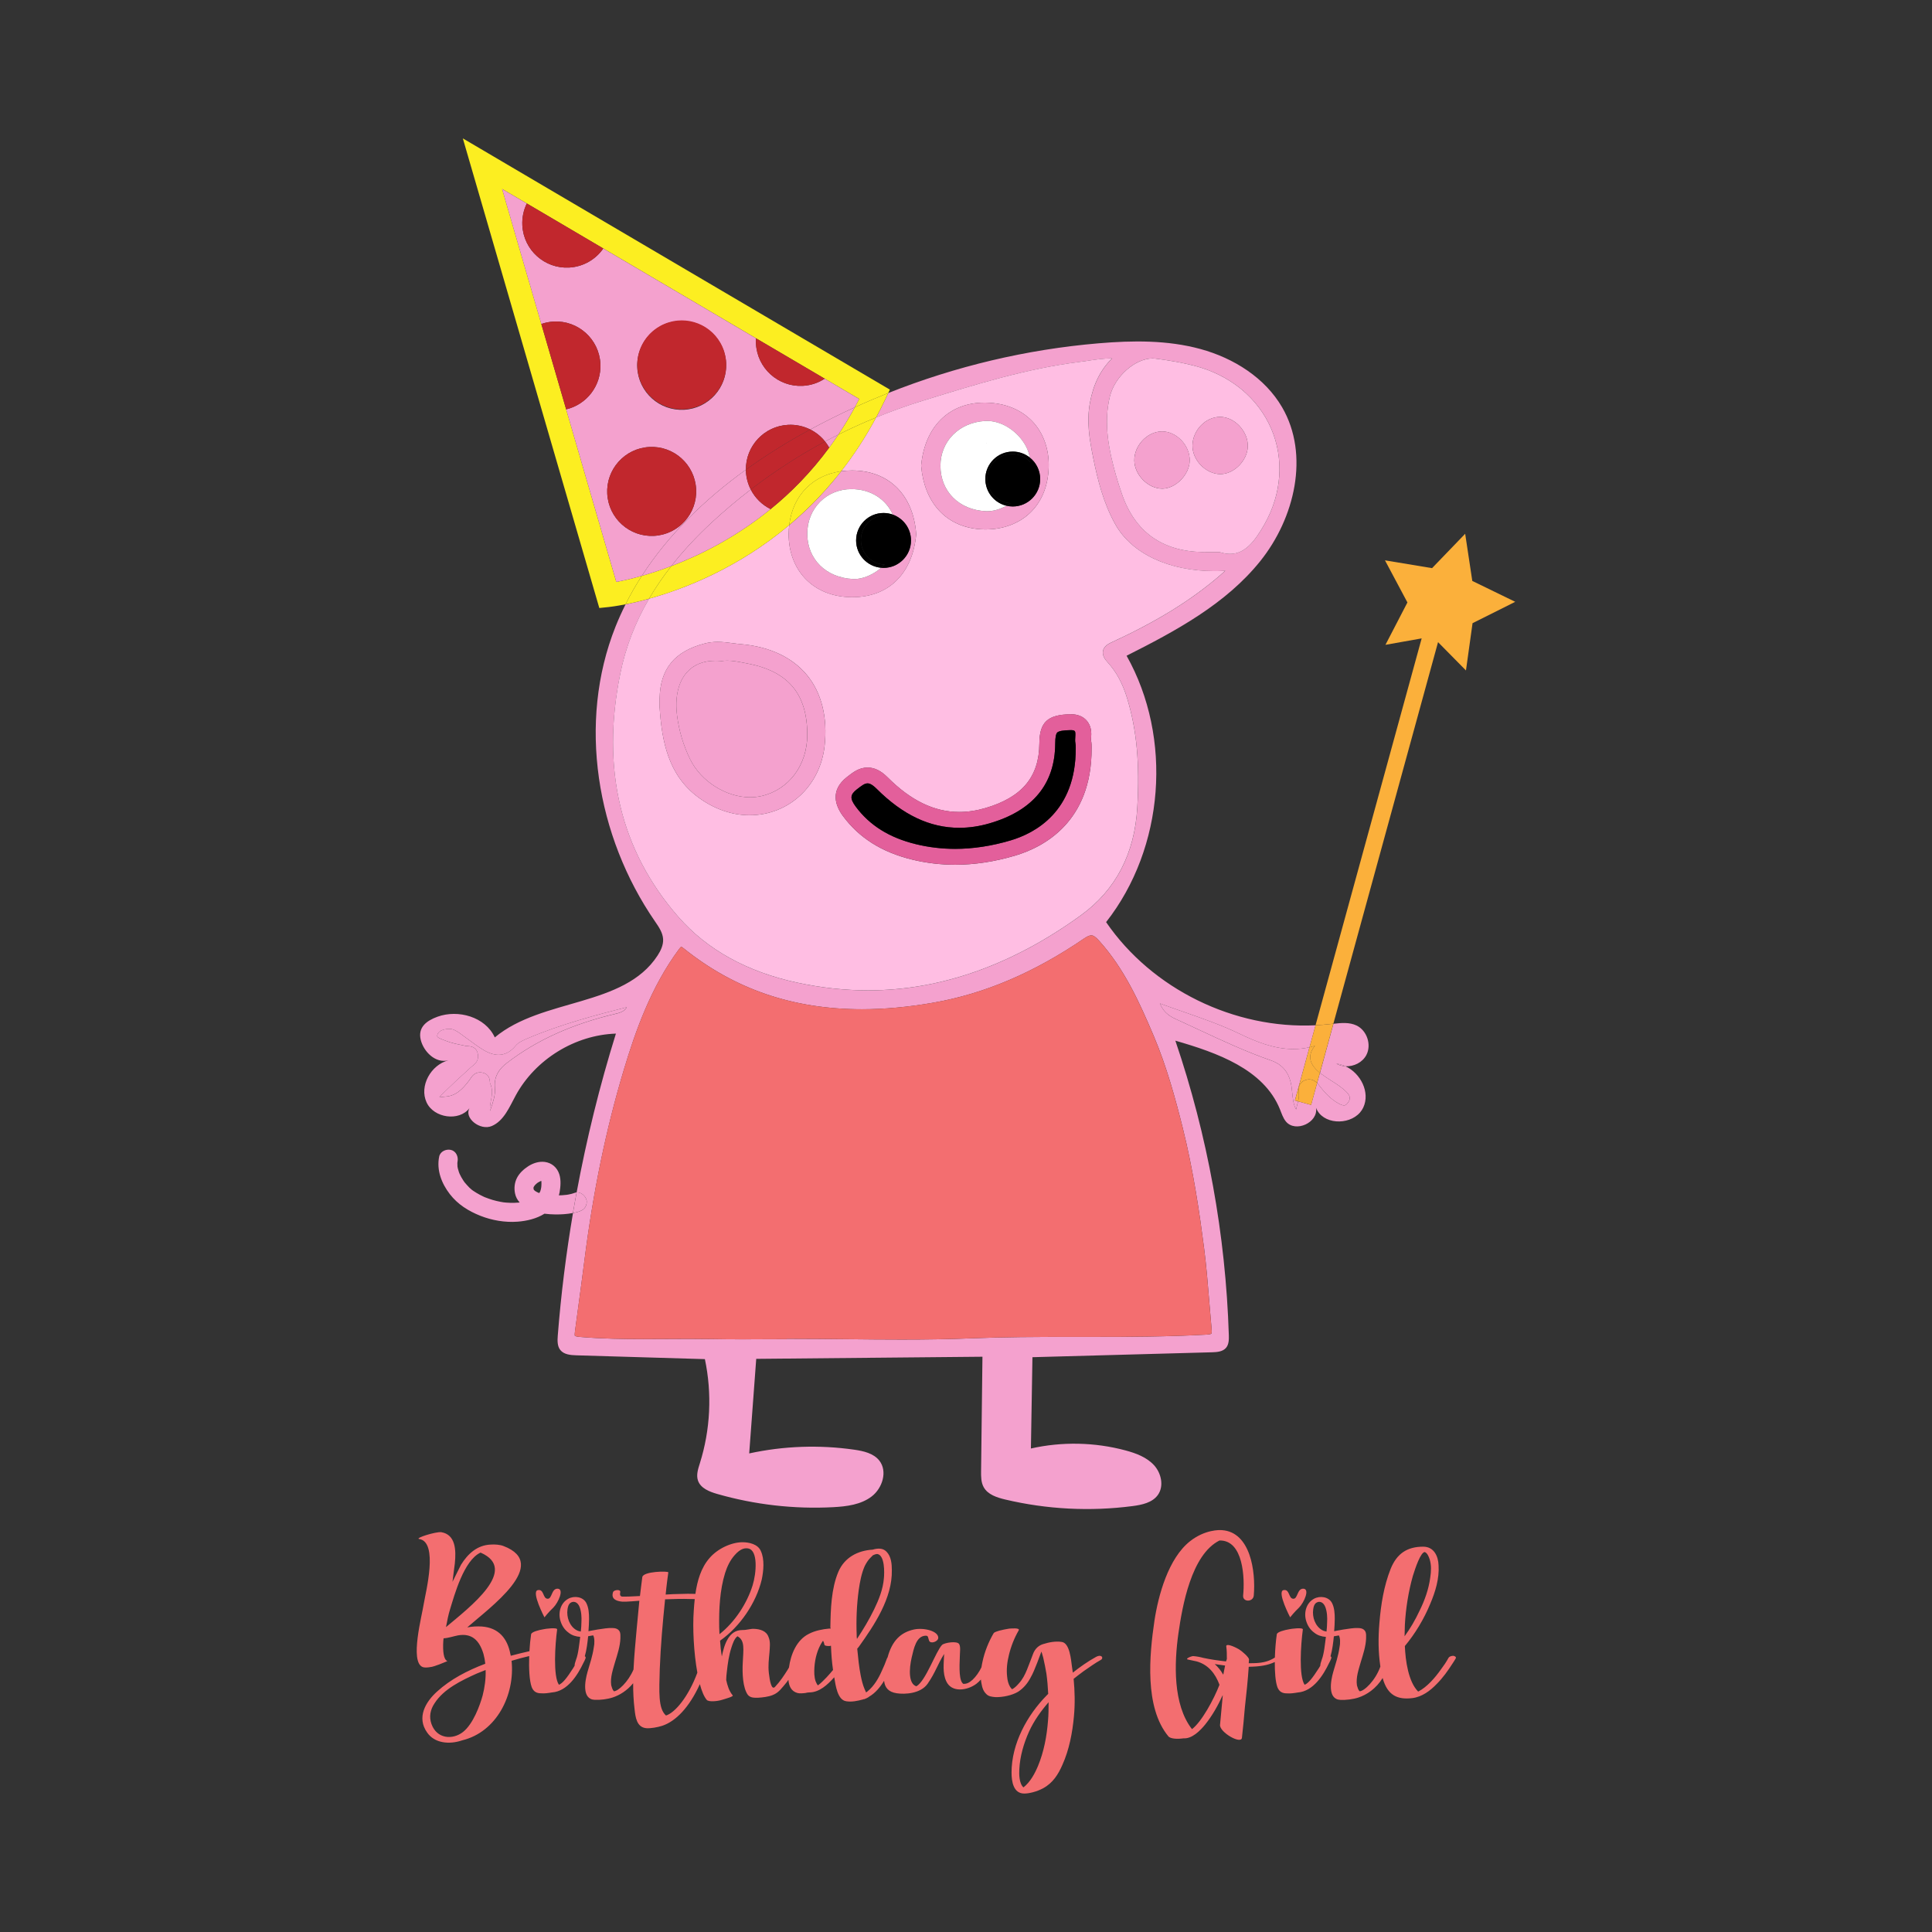 <?xml version="1.0" encoding="utf-8"?>
<!-- Generator: Adobe Illustrator 27.3.1, SVG Export Plug-In . SVG Version: 6.00 Build 0)  -->
<svg version="1.1" id="Layer_1" xmlns="http://www.w3.org/2000/svg" xmlns:xlink="http://www.w3.org/1999/xlink" x="0px" y="0px"
	 viewBox="0 0 1000 1000" style="enable-background:new 0 0 1000 1000;" xml:space="preserve">
<rect x="0" y="0" width="1000" height="1000" fill="#333333" stroke="none"/>
<style type="text/css">
	.st0{fill:#F4A1CE;}
	.st1{fill:#FFBEE3;}
	.st2{fill:#F36E70;}
	.st3{fill:#E35F9B;}
	.st4{fill:#FFFFFF;}
	.st5{fill:none;}
	.st6{fill:#FBB03B;}
	.st7{fill:#FCEE21;}
	.st8{fill:#C1272D;}
	.st9{fill:#FFD02B;}
	.st10{fill:#C69C6D;}
	.st11{fill:#8C6239;}
	.st12{fill:#A67C52;}
	.st13{fill:#008ECC;}
	.st14{fill:#E79CC4;}
</style>
<g>
	<path class="st5" d="M276.27,615.79c0.01,0.02,0.02,0.03,0.03,0.04c-0.01-0.02-0.02-0.04-0.03-0.06
		C276.27,615.78,276.27,615.78,276.27,615.79z"/>
	<path class="st5" d="M276.04,614.79c0.02,0.04,0.07-0.09,0.12-0.25C276.13,614.58,276.03,614.75,276.04,614.79z"/>
	<path class="st5" d="M276.18,614.51c0.01-0.22,0-0.32-0.02,0.02v0.01v0.19C276.17,614.65,276.17,614.57,276.18,614.51z
		 M276.16,614.52C276.17,614.52,276.17,614.52,276.16,614.52c0.01-0.01,0.01-0.01,0.01-0.01c0,0.01-0.01,0.01-0.01,0.02
		C276.16,614.53,276.16,614.53,276.16,614.52z"/>
	<path class="st5" d="M279.8,611.38c-0.36,0.19-0.74,0.35-1.08,0.57c-0.21,0.12-0.41,0.25-0.61,0.39c-0.02,0.01-0.05,0.03-0.07,0.05
		c-0.13,0.11-0.29,0.24-0.34,0.3c-0.18,0.16-0.35,0.32-0.52,0.48c-0.15,0.15-0.3,0.31-0.44,0.47c-0.16,0.25-0.32,0.5-0.48,0.76
		c-0.02,0.06-0.04,0.11-0.06,0.17c-0.01,0.02-0.02,0.11-0.03,0.21c-0.01,0.21-0.01,0.42,0,0.63c0,0.01,0,0.01,0,0.02
		c0.01,0.05,0.02,0.11,0.05,0.16c0.06,0.12,0.13,0.25,0.2,0.37c0.16,0.16,0.33,0.33,0.5,0.48c0.51,0.34,1.05,0.62,1.6,0.88
		c0.1,0.03,0.19,0.07,0.29,0.11c0.11,0.04,0.22,0.07,0.34,0.11c0.02-0.02,0.04-0.06,0.05-0.07c0.16-0.26,0.3-0.53,0.45-0.81
		c0.11-0.34,0.21-0.67,0.3-1.03c0.06-0.27,0.11-0.54,0.16-0.81c0.02-0.06,0.03-0.17,0.05-0.28c0.01-0.1,0.02-0.19,0.02-0.23
		c0.02-0.28,0.04-0.55,0.06-0.82c0.02-0.59,0.03-1.19,0.01-1.78c-0.01-0.13-0.03-0.28-0.05-0.43
		C280.06,611.3,279.93,611.33,279.8,611.38z"/>
	<path class="st5" d="M279.9,610.11c-0.05,0.01,0.01,0.14,0.1,0.29C279.98,610.34,279.91,610.11,279.9,610.11z"/>
	<path class="st5" d="M389.55,820.61c1.99-6.43,2.91-18.21-2.29-19.13c-1.68-0.31-3.98,0-7.04,3.52c-2.3,2.6-3.83,5.82-4.9,9.18
		c-2.75,8.88-3.21,18.83-3.06,28.01c0,1.22,0.15,2.45,0.15,3.67C380.36,839.59,386.64,829.95,389.55,820.61z"/>
	<path class="st5" d="M359.09,833.62c0.13-1.93,0.29-3.92,0.51-5.94c-0.79-0.02-1.55-0.03-2.19-0.03c-4.44-0.15-8.72,0-13.16,0.15
		c-1.22,11.94-2.29,23.88-2.75,35.97c-0.31,11.79-0.92,20.51,3.21,24.18c4.66-1.43,11.62-9.67,16.25-22.19
		C359.1,855.62,358.43,842.64,359.09,833.62z"/>
	<path class="st5" d="M295.27,829.64c-0.46,0.31-1.22,1.07-1.53,3.37c-0.61,3.98,1.07,8.72,4.59,10.71c0.77,0.46,1.53,0.61,2.3,0.77
		c0.15-1.53,0.31-3.21,0.31-4.75c0.15-2.6,0-5.51-0.92-7.96C298.95,829.03,296.8,828.57,295.27,829.64z"/>
	<path class="st5" d="M248.75,803.62c-8.72,3.98-13.62,22.34-15.76,29.23c-0.92,2.91-1.53,6.12-2.14,9.34
		C243.24,831.78,268.8,812.35,248.75,803.62z"/>
	<path class="st5" d="M246.76,866.22c-7.81,3.52-17.14,7.96-21.89,15.46c-2.14,3.21-2.91,6.89-1.53,10.71
		c2.75,7.65,10.87,8.26,16.22,4.13s8.88-13.93,10.25-18.98c1.07-4.13,1.68-8.72,1.53-13.16C249.82,865,248.29,865.61,246.76,866.22z
		"/>
	<path class="st5" d="M428.88,851.99c-0.15,0-1.99,0-2.14-0.61c-0.15-0.77-0.31-1.38-0.77-2.14c0,0.15-0.15,0.31-0.31,0.46
		c-2.6,3.98-3.83,8.72-4.13,13.32c-0.15,2.45-0.15,4.9,0.61,7.19c0.31,0.61,0.61,1.53,1.07,1.99l0.15,0.15
		c1.68-1.22,3.37-3.06,4.44-4.13c1.22-1.22,2.29-2.6,3.37-3.83c-0.61-4.13-0.92-8.26-1.07-12.55
		C429.64,851.99,429.34,851.99,428.88,851.99z"/>
	<path class="st5" d="M633.04,866.68h0.15c0.31-1.38,0.61-2.91,0.92-4.59c-1.84-0.31-3.67-0.46-5.36-0.76
		C630.44,862.85,631.97,864.69,633.04,866.68z"/>
	<path class="st5" d="M681.24,829.64c-0.46,0.31-1.22,1.07-1.53,3.37c-0.61,3.98,1.07,8.72,4.59,10.71c0.77,0.46,1.53,0.61,2.3,0.77
		c0.15-1.53,0.31-3.21,0.31-4.75c0.15-2.6,0-5.51-0.92-7.96C684.92,829.03,682.77,828.57,681.24,829.64z"/>
	<path class="st5" d="M457.5,816.94c0.31-3.06,0.46-11.63-3.21-12.55c-0.77-0.15-1.68,0.31-2.45,0.61l-1.38,1.38
		c-1.22,1.22-2.14,2.75-2.91,4.29c-1.68,3.83-2.45,8.11-3.06,12.24c-1.07,7.81-1.38,15.61-1.07,23.42c0,0.61,0,1.38,0.15,1.99
		c3.21-4.9,6.27-9.95,8.88-15.3C454.9,827.96,457.04,822.6,457.5,816.94z"/>
	<path class="st5" d="M740.32,816.33c0.46-3.06,0.61-6.12-0.31-9.18c-0.46-1.38-1.22-3.37-2.6-3.83c-2.14,0.31-4.74,7.96-6.12,12.4
		c-2.29,8.11-3.67,16.83-4.13,25.25c0,1.99-0.15,3.98-0.15,5.97c2.91-3.98,5.51-8.42,7.65-13.01
		C737.41,828.42,739.55,822.45,740.32,816.33z"/>
	<path class="st5" d="M527.59,915.81c-0.15,2.29-0.15,7.35,2.14,9.34c3.52-2.75,5.82-7.04,7.5-11.02c3.06-7.35,4.59-15.46,5.2-23.42
		c0.31-3.21,0.31-6.43,0.31-9.64c-3.98,4.59-7.5,9.49-10.1,15.15C529.89,902.34,527.9,909.07,527.59,915.81z"/>
	<path class="st5" d="M276.1,615.14c0.02-0.07,0.04-0.19,0.05-0.32c-0.02,0.11-0.03,0.22-0.06,0.3
		C276.1,615.12,276.1,615.13,276.1,615.14z"/>
	<path class="st0" d="M696.41,551.86c-1.49-0.69-3.09-1.17-4.74-1.35C693.12,551.35,694.75,551.78,696.41,551.86z"/>
	<path class="st0" d="M242.97,573.55c0.2-0.26,0.38-0.53,0.56-0.81C243.3,573.01,243.12,573.28,242.97,573.55z"/>
	<path class="st0" d="M684.14,556.03c1.59,1.18,3.26,2.24,4.87,3.28c2.91,1.85,5.65,3.61,7.96,5.94c2.29,2.31,1.98,3.8,0.65,5.6
		c-0.81,1.13-1.45,1.29-1.97,1.29c-0.74,0-1.72-0.36-2.99-1.09c-3.4-1.92-6.39-4.7-9.7-9.03c-0.29-0.38-0.7-0.91-1.23-1.43
		l-3.1,11.31l-6.74-1.85c-0.13,0.54-0.27,1.1-0.42,1.66c-0.21,0.81-0.44,1.65-0.61,2.52c-0.01,0-0.01-0.01-0.01-0.01
		c-1.38-2.51-1.67-5.41-1.98-8.48c-0.11-1.09-0.23-2.22-0.39-3.35c-1.03-6.97-4.5-11.39-10.64-13.52
		c-12.81-4.45-25.34-10.29-37.44-15.94c-3.91-1.82-7.96-3.71-11.95-5.53c-4.07-1.84-6.54-4.22-8.08-8.01
		c3.97,1.47,8.01,2.87,11.93,4.24c9.81,3.41,19.95,6.94,29.33,11.47c8.52,4.1,17.79,7.89,27.83,7.89c2.83,0,5.6-0.31,8.35-0.92
		l3.12-11.39c-41.97,2.08-84.61-18.67-108.41-53.39c30.18-38.44,34.54-95.28,10.6-137.89c25.44-12.81,51.37-26.76,69.2-48.98
		c17.83-22.22,25.62-54.94,11.32-79.58c-8.91-15.34-25.1-25.48-42.21-30.17c-17.11-4.69-35.18-4.47-52.86-2.97
		c-37.26,3.16-74.03,11.89-108.77,25.72l-1.58,3.31c-1.52,3.21-3.09,6.32-4.71,9.35c7.86-3.21,15.89-6.11,24.1-8.64l1.84-0.56
		c25.54-7.91,51.94-16.06,78.9-19.47c1.6-0.2,3.22-0.44,4.77-0.68c4.07-0.6,8.27-1.23,12.54-1.24c-6.06,5.99-9.76,13.45-11.5,23.03
		c-1.78,9.84-0.26,18.82,1.74,28.72c2.29,11.28,5.26,23.23,11.43,34.22c8.48,15.12,27.72,24.16,51.42,24.16
		c1.82,0,3.63-0.06,5.44-0.18c-0.81,0.74-1.57,1.42-2.34,2.09c-14.99,12.98-32.78,24.01-55.97,34.7c-2.14,0.98-4.46,2.24-4.96,4.7
		c-0.48,2.41,1.17,4.54,2.44,5.94c4.46,4.86,7.76,10.95,10.07,18.61c4.94,16.29,6.57,33.69,5.25,56.42
		c-1.37,24.01-11.19,42.8-29.16,55.84c-35.59,25.8-72.65,38.89-110.15,38.89c-12.07,0-24.45-1.35-36.76-4.01
		c-25.94-5.59-46.63-17.04-61.46-34.01c-30.04-34.36-40.15-76.79-30.05-126.09c2.75-13.47,7.68-26.29,14.87-38.62
		c-4.77,1.32-8.9,2.26-12.19,2.92c-1.88,3.76-3.63,7.6-5.2,11.54c-19.75,49.61-9.9,108.5,20.39,152.48
		c1.95,2.84,4.06,5.83,4.25,9.26c0.16,3.04-1.22,5.95-2.88,8.5c-17.47,26.81-59.66,21.87-84.24,42.36
		c-4.95-10.72-19.03-14.54-29.62-10.72c-5.78,2.09-10.31,5.54-8.7,12.03c1.47,5.96,7.53,12.29,14.31,10.55
		c-9.04,2.32-15.22,13.31-11.3,21.78c3.78,8.16,16.9,9.98,22.2,2.97c0.16-0.27,0.34-0.55,0.56-0.81c-0.17,0.28-0.36,0.55-0.56,0.81
		c-2.93,5.16,5.58,11.82,11.55,9.26c6.29-2.69,9.12-9.82,12.39-15.83c10.16-18.67,30.62-31.3,51.86-32.01
		c-8.4,26.97-15.18,54.44-20.33,82.22c0,0,0.01,0,0.01,0c2.24-0.21,4.39,1.66,5.04,3.68c0.39,1.18,0.12,2.73-0.49,3.79
		c-0.7,1.18-1.72,1.78-2.95,2.27c-0.52,0.21-1.06,0.37-1.6,0.51c-0.6,0.16-1.21,0.29-1.81,0.4c-0.03,0.01-0.06,0.01-0.09,0.01
		c-3.56,20.99-6.2,42.14-7.87,63.37c-0.2,2.61-0.31,5.49,1.32,7.53c1.89,2.37,5.32,2.65,8.35,2.74c22.16,0.66,44.32,1.31,66.47,1.97
		c3.77,17.78,2.87,36.54-2.59,53.88c-0.92,2.93-1.98,6.08-0.98,8.99c1.36,3.95,5.85,5.73,9.87,6.89c19.47,5.6,39.88,7.94,60.11,6.87
		c7.01-0.37,14.41-1.3,19.97-5.59c5.56-4.29,8.26-13.01,3.91-18.52c-2.99-3.79-8.17-4.95-12.95-5.64
		c-18.05-2.6-36.57-1.95-54.4,1.93c1.21-16.32,2.43-32.63,3.64-48.95c39.03-0.37,78.06-0.73,117.09-1.1
		c-0.24,19.73-0.47,39.46-0.71,59.19c-0.03,2.83-0.03,5.81,1.33,8.29c2.12,3.88,6.85,5.4,11.15,6.42c21.54,5.11,44,6.27,65.95,3.4
		c4.82-0.63,10.12-1.74,13-5.66c3.34-4.54,1.89-11.33-1.91-15.49c-3.81-4.16-9.36-6.21-14.81-7.67c-15.91-4.26-32.85-4.6-48.92-0.98
		c0.26-15.75,0.53-31.51,0.79-47.26c30.96-0.85,61.92-1.69,92.88-2.54c2.64-0.07,5.61-0.29,7.32-2.3c1.5-1.76,1.52-4.3,1.45-6.62
		c-1.63-51.79-10.99-103.32-27.67-152.37c21.5,6.2,45.71,14.74,54.11,35.47c0.89,2.2,1.6,4.54,3.12,6.38
		c4.93,5.95,16.84,0.52,15.57-7.11c3.34,8.67,16.86,9.22,22.76,2.46c0.68-0.78,1.25-1.65,1.71-2.61c3.67-7.88-1.39-17.71-9.2-21.34
		c-1.66-0.08-3.29-0.51-4.74-1.35c1.65,0.18,3.25,0.66,4.74,1.35c4.29,0.21,8.76-1.97,10.78-5.81c2.8-5.32,0.32-12.74-5.11-15.31
		c-3.65-1.73-7.85-1.35-11.91-0.88l-6.98,25.44C683.55,555.59,683.88,555.83,684.14,556.03z M631.56,285.85l-0.36-0.1h-3.97
		c-0.84,0.01-1.59,0.01-2.29,0.01c-0.9,0-1.73-0.01-2.54-0.03c-20.99-0.4-35.03-10.56-41.75-30.2c-0.88-2.56-2-5.91-2.98-9.35
		c-3.67-12.98-6.6-26.93-3.2-40.95c2.49-10.33,13.04-19.71,22.13-19.71c0.51,0,1.04,0.04,1.54,0.1c7.78,1.01,14.1,2.17,19.84,3.63
		c18.57,4.7,33.17,16.64,40.07,32.78c6.65,15.58,5.39,33.52-3.5,49.23c-5.24,9.25-10.27,15.41-17.83,15.41
		C635.11,286.69,633.37,286.41,631.56,285.85z M262.3,550.26c-2.93,2.26-6.77,6.04-6.14,12.78c0.34,3.61-0.86,7.15-2.14,10.9
		l-0.05,0.18l-0.11,0.31c-0.05,0.16-0.13,0.39-0.2,0.6c-0.01-0.21-0.01-0.43-0.03-0.6c0-0.23-0.01-0.44-0.01-0.66
		c-0.05-1.22,0.2-2.53,0.46-3.92c0.54-2.77,1.14-5.91-0.45-9.27c-0.04-0.11-0.05-0.4-0.06-0.59c-0.08-1.1-0.28-4.02-3.78-4.76
		c-0.46-0.1-0.91-0.15-1.33-0.15c-2.83,0-4.17,2.03-4.97,3.25c-0.15,0.21-0.29,0.44-0.45,0.65c-3.67,4.97-7.23,8.35-12.64,8.65
		c-0.5,0.04-1,0.1-1.49,0.16c-0.51,0.08-1.04,0.15-1.45,0.15c0.29-0.49,1.06-1.24,1.48-1.64l0.31-0.3
		c4.22-4.15,8.83-8.47,14.51-13.58c0.23-0.21,0.48-0.41,0.73-0.6c1.27-1,3.41-2.67,2.89-6c-0.63-4.12-3.95-4.29-5.38-4.36
		c-0.35-0.01-0.69-0.04-0.91-0.08c-0.6-0.14-1.22-0.26-1.83-0.39c-3.03-0.61-5.89-1.2-8.52-2.27c-0.35-0.14-0.71-0.28-1.09-0.41
		c-3.48-1.3-3.52-1.74-3.27-2.63c0.69-2.48,3.76-3.06,6.22-3.11h0.11c1.73,0,3.17,0.78,5.24,2.21c1.45,1.01,2.92,2.11,4.34,3.16
		c2.39,1.77,4.86,3.61,7.48,5.23c3.03,1.88,5.74,2.81,8.28,2.81c3.33,0,6.3-1.57,8.81-4.64c1.53-1.87,4.1-2.96,6.37-3.92
		c16.73-7.13,34.81-11.92,51.17-16.08c-0.9,1.73-2.56,2.67-5.43,3.35C296.24,530.01,277.7,538.38,262.3,550.26z M612.18,583.76
		c5.53,22.12,8.8,44.78,11.03,62.06c1.2,9.31,1.98,18.86,2.73,28.11c0.38,4.59,0.76,9.34,1.19,14.01c0.18,1.9-0.06,2.28-0.1,2.34
		c-0.02,0.01-0.39,0.41-2.37,0.51c-19.89,1.1-39.63,1.19-59.81,1.19h-11.69c-16.36,0-33.77,0.05-50.91,0.75
		c-10.53,0.43-21.8,0.63-35.46,0.63c-9.5,0-19.17-0.1-28.52-0.2c-9.36-0.09-19.05-0.19-28.57-0.19h-2.51v0.18
		c-3.45,0.01-6.88,0.03-10.31,0.04c-4.26,0.03-8.53,0.04-12.79,0.04c-6,0-10.98-0.04-15.63-0.13c-3.45-0.06-7.18-0.09-11.44-0.09
		c-4.01,0-8.03,0.03-12.04,0.05c-4,0.02-8.01,0.05-12,0.05c-9.8,0-21.39-0.14-33.14-1.15c-1.88-0.16-2.26-0.56-2.27-0.56
		c-0.08-0.13-0.18-0.6,0.06-2.44c0.56-4.21,1.13-8.41,1.7-12.61c1.05-7.79,2.14-15.84,3.15-23.77c4.54-35.92,11.24-68.34,20.5-99.12
		c5.94-19.75,13.96-42.57,28.43-62.11c0.65-0.89,1.02-1.22,1.18-1.34c0.15,0.06,0.55,0.28,1.32,0.89
		c26.44,21.19,56.61,31.49,92.25,31.49c11.59,0,23.97-1.13,36.79-3.37c26.63-4.64,52.23-15.54,78.28-33.32
		c1.5-1.03,2.73-1.55,3.65-1.55c1.09,0,2.24,0.81,4.11,2.88c12.83,14.26,20.68,31.45,28.23,49.28
		C603.87,552.03,608.33,568.41,612.18,583.76z"/>
	<path class="st1" d="M654.54,271.27c8.88-15.71,10.15-33.66,3.5-49.23c-6.9-16.14-21.5-28.08-40.07-32.78
		c-5.74-1.47-12.05-2.62-19.84-3.63c-0.5-0.06-1.03-0.1-1.54-0.1c-9.08,0-19.64,9.39-22.13,19.71c-3.41,14.02-0.48,27.97,3.2,40.95
		c0.98,3.43,2.1,6.79,2.98,9.35c6.72,19.64,20.76,29.8,41.75,30.2c0.81,0.01,1.64,0.03,2.54,0.03c0.7,0,1.45,0,2.29-0.01h3.97
		l0.36,0.1c1.8,0.56,3.55,0.84,5.15,0.84C644.27,286.69,649.3,280.52,654.54,271.27z M601.75,252.92h-0.19
		c-7.32,0-14.33-7.08-14.44-14.55c-0.11-7.66,6.57-14.84,14-15.06c0.11-0.01,0.24-0.01,0.36-0.01c3.51,0,7.09,1.62,9.85,4.44
		c2.92,2.98,4.54,6.9,4.45,10.76C615.61,245.66,608.66,252.8,601.75,252.92z M631.54,245.4c-3.55-0.05-7.17-1.72-9.95-4.57
		c-2.83-2.89-4.42-6.64-4.37-10.26c0.11-7.87,6.78-14.77,14.27-14.79h0.01c3.53,0,7.17,1.68,9.96,4.6c2.96,3.1,4.56,7.08,4.39,10.91
		c-0.33,7.26-7.22,14.11-14.17,14.11H631.54z"/>
	<path class="st1" d="M441,243.52h0.18c18.91,0.08,31.58,12.64,33.03,32.8l0.03,0.21l-0.03,0.21
		c-1.95,20.26-14.28,32.35-32.98,32.35h-0.58c-9.81-0.13-18.11-3.5-23.98-9.74c-5.51-5.85-8.51-14.02-8.45-22.99
		c0.01-1.57,0.12-3.1,0.29-4.59c-26.47,22.27-54.26,33.03-72.56,38.11c-7.19,12.33-12.12,25.15-14.87,38.62
		c-10.1,49.31,0.01,91.73,30.05,126.09c14.84,16.97,35.52,28.42,61.46,34.01c12.32,2.66,24.7,4.01,36.76,4.01
		c37.5,0,74.57-13.09,110.15-38.89c17.97-13.03,27.79-31.83,29.16-55.84c1.32-22.73-0.31-40.13-5.25-56.42
		c-2.32-7.66-5.61-13.75-10.07-18.61c-1.28-1.4-2.92-3.53-2.44-5.94c0.5-2.46,2.82-3.72,4.96-4.7
		c23.19-10.69,40.99-21.72,55.97-34.7c0.78-0.68,1.53-1.35,2.34-2.09c-1.8,0.11-3.62,0.18-5.44,0.18
		c-23.71,0-42.94-9.03-51.42-24.16c-6.16-10.99-9.13-22.94-11.43-34.22c-2-9.9-3.52-18.88-1.74-28.72
		c1.74-9.59,5.44-17.04,11.5-23.03c-4.27,0.01-8.47,0.64-12.54,1.24c-1.55,0.24-3.17,0.48-4.77,0.68
		c-26.97,3.41-53.37,11.57-78.9,19.47l-1.84,0.56c-8.21,2.54-16.24,5.43-24.1,8.64c-5.53,10.32-11.63,19.56-18.1,27.83
		C437.2,243.65,439.07,243.52,441,243.52z M426.83,386c-2.27,20.83-18.61,35.95-38.84,35.95c-9.16,0-18.33-3.2-26.51-9.22
		c-15.68-11.57-18.91-29.22-20.06-46.6l-0.01-0.08v-1.47c0-1.01-0.01-2.03,0.01-3.04c0.3-15.41,7.76-24.47,23.47-28.51
		c2.07-0.53,4.21-0.79,6.57-0.79c2.73,0,5.38,0.35,7.93,0.69c1.47,0.19,2.86,0.38,4.27,0.49c14.71,1.29,26.49,6.83,34.06,16.03
		C425.27,358.67,428.43,371.32,426.83,386z M554.3,369.7c3.37,0,6.05,1.03,7.97,3.08c2.89,3.11,2.64,6.9,2.49,9.17
		c-0.06,0.68-0.06,0.98-0.06,1.11c0.32,1.62,0.35,3.19,0.31,4.26c0.14,38.12-24.8,51.19-39.68,55.58
		c-10.52,3.11-20.93,4.69-30.93,4.69c-7.56,0-15.05-0.9-22.29-2.66c-15.67-3.83-27.38-11.2-35.78-22.53
		c-3.97-5.39-6.82-13.26,2.07-20.22l0.17-0.13c2.99-2.34,6.08-4.76,10.49-4.76c3.6,0,6.9,1.62,10.4,5.1
		c12.03,12.04,24.15,17.89,37.08,17.89c4.34,0,8.84-0.67,13.38-2l0.01,0c19.05-5.54,27.96-16.17,28.04-33.47
		c0.06-10.99,4.28-14.93,16.11-15.09L554.3,369.7z M476.8,240.81c0.95-10,4.56-18.09,10.22-23.69c5.66-5.6,13.37-8.71,22.52-8.71
		c0.29,0,0.56,0,0.84,0.01c9.85,0.2,18.14,3.56,23.98,9.69c5.69,5.98,8.7,14.37,8.45,23.63c-0.28,9.9-3.71,18.19-9.92,23.98
		c-5.76,5.36-13.82,8.31-22.67,8.31c-0.31,0-0.61,0-0.91-0.01c-9.69-0.21-17.83-3.71-23.56-10.12c-5.09-5.7-8.18-13.52-8.95-22.63
		l-0.03-0.23L476.8,240.81z"/>
	<path class="st0" d="M324.38,521.32c-16.36,4.16-34.45,8.95-51.17,16.08c-2.27,0.96-4.84,2.05-6.37,3.92
		c-2.51,3.07-5.48,4.64-8.81,4.64c-2.54,0-5.25-0.93-8.28-2.81c-2.62-1.62-5.09-3.46-7.48-5.23c-1.42-1.05-2.88-2.14-4.34-3.16
		c-2.07-1.43-3.51-2.21-5.24-2.21h-0.11c-2.46,0.05-5.53,0.63-6.22,3.11c-0.25,0.89-0.21,1.33,3.27,2.63
		c0.38,0.14,0.74,0.28,1.09,0.41c2.63,1.07,5.49,1.65,8.52,2.27c0.61,0.13,1.23,0.25,1.83,0.39c0.23,0.04,0.56,0.06,0.91,0.08
		c1.43,0.08,4.75,0.24,5.38,4.36c0.51,3.33-1.63,5-2.89,6c-0.25,0.19-0.5,0.39-0.73,0.6c-5.68,5.11-10.29,9.44-14.51,13.58
		l-0.31,0.3c-0.41,0.4-1.19,1.15-1.48,1.64c0.41,0,0.94-0.08,1.45-0.15c0.49-0.06,0.99-0.13,1.49-0.16
		c5.41-0.3,8.97-3.67,12.64-8.65c0.16-0.21,0.3-0.44,0.45-0.65c0.8-1.22,2.14-3.25,4.97-3.25c0.41,0,0.86,0.05,1.33,0.15
		c3.51,0.74,3.71,3.66,3.78,4.76c0.01,0.19,0.02,0.48,0.06,0.59c1.59,3.36,0.99,6.5,0.45,9.27c-0.26,1.39-0.51,2.71-0.46,3.92
		c0,0.23,0.01,0.44,0.01,0.66c0.01,0.18,0.01,0.39,0.03,0.6c0.08-0.21,0.15-0.44,0.2-0.6l0.11-0.31l0.05-0.18
		c1.28-3.75,2.48-7.29,2.14-10.9c-0.63-6.74,3.21-10.53,6.14-12.78c15.4-11.88,33.93-20.25,56.65-25.6
		C321.82,523.99,323.48,523.05,324.38,521.32z"/>
	<path class="st2" d="M568.97,487.02c-1.87-2.07-3.02-2.88-4.11-2.88c-0.91,0-2.14,0.53-3.65,1.55
		c-26.05,17.78-51.65,28.68-78.28,33.32c-12.82,2.24-25.2,3.37-36.79,3.37c-35.64,0-65.81-10.3-92.25-31.49
		c-0.76-0.61-1.17-0.83-1.32-0.89c-0.16,0.13-0.53,0.45-1.18,1.34c-14.47,19.55-22.49,42.37-28.43,62.11
		c-9.26,30.77-15.96,63.19-20.5,99.12c-1,7.93-2.09,15.98-3.15,23.77c-0.58,4.2-1.14,8.4-1.7,12.61c-0.24,1.84-0.14,2.32-0.06,2.44
		c0.01,0,0.39,0.4,2.27,0.56c11.75,1.01,23.34,1.15,33.14,1.15c4,0,8.01-0.03,12-0.05c4.01-0.03,8.03-0.05,12.04-0.05
		c4.26,0,7.99,0.03,11.44,0.09c4.65,0.09,9.62,0.13,15.63,0.13c4.26,0,8.53-0.01,12.79-0.04c3.43-0.01,6.87-0.03,10.31-0.04v-0.18
		h2.51c9.52,0,19.21,0.1,28.57,0.19c9.35,0.1,19.02,0.2,28.52,0.2c13.66,0,24.94-0.2,35.46-0.63c17.14-0.7,34.55-0.75,50.91-0.75
		h11.69c20.17,0,39.92-0.09,59.81-1.19c1.98-0.1,2.34-0.5,2.37-0.51c0.04-0.06,0.28-0.44,0.1-2.34c-0.43-4.67-0.81-9.42-1.19-14.01
		c-0.75-9.25-1.53-18.8-2.73-28.11c-2.23-17.28-5.5-39.95-11.03-62.06c-3.85-15.35-8.31-31.73-14.97-47.45
		C589.65,518.47,581.8,501.28,568.97,487.02z"/>
	<path class="st0" d="M641.62,535.09c-9.39-4.52-19.52-8.06-29.33-11.47c-3.92-1.37-7.96-2.77-11.93-4.24
		c1.54,3.78,4.01,6.16,8.08,8.01c4,1.82,8.04,3.71,11.95,5.53c12.1,5.65,24.63,11.49,37.44,15.94c6.14,2.13,9.61,6.55,10.64,13.52
		c0.16,1.13,0.28,2.26,0.39,3.35c0.31,3.07,0.6,5.98,1.98,8.48c0,0,0,0.01,0.01,0.01c0.18-0.86,0.4-1.7,0.61-2.52
		c0.15-0.56,0.29-1.11,0.42-1.66l-1.64-0.45l7.55-27.53c-2.74,0.61-5.51,0.92-8.35,0.92C659.42,542.98,650.14,539.18,641.62,535.09z
		"/>
	<path class="st0" d="M682.96,562.02c3.31,4.34,6.3,7.12,9.7,9.03c1.28,0.73,2.26,1.09,2.99,1.09c0.51,0,1.15-0.16,1.97-1.29
		c1.33-1.8,1.64-3.3-0.65-5.6c-2.31-2.33-5.05-4.08-7.96-5.94c-1.62-1.04-3.28-2.11-4.87-3.28c-0.26-0.19-0.59-0.44-0.95-0.72
		l-1.45,5.28C682.26,561.11,682.67,561.63,682.96,562.02z"/>
	<path class="st3" d="M537.97,384.79c-0.08,17.29-8.99,27.93-28.04,33.47l-0.01,0c-4.54,1.33-9.04,2-13.38,2
		c-12.92,0-25.05-5.85-37.08-17.89c-3.5-3.48-6.8-5.1-10.4-5.1c-4.41,0-7.5,2.42-10.49,4.76l-0.17,0.13
		c-8.89,6.97-6.04,14.84-2.07,20.22c8.4,11.33,20.11,18.7,35.78,22.53c7.23,1.77,14.73,2.66,22.29,2.66
		c10.01,0,20.42-1.58,30.93-4.69c14.88-4.39,39.82-17.46,39.68-55.58c0.04-1.07,0.01-2.64-0.31-4.26c0-0.13,0.01-0.42,0.06-1.11
		c0.15-2.27,0.4-6.06-2.49-9.17c-1.91-2.04-4.6-3.08-7.97-3.08l-0.23,0C542.24,369.86,538.03,373.81,537.97,384.79z M547.27,379.12
		c0.82-0.75,3.15-1.16,6.86-1.2h0.17c0.7,0,1.61,0.08,1.97,0.47c0.43,0.46,0.39,1.6,0.31,2.96c-0.11,1.31-0.13,2.32,0.06,3.24
		c0.15,0.7,0.2,1.58,0.17,2.49l0,0.19c0.15,32.83-21.11,44.01-33.8,47.76c-9.77,2.89-19.39,4.35-28.61,4.35
		c-6.9,0-13.74-0.82-20.34-2.43c-13.74-3.36-23.92-9.72-31.13-19.44c-3.07-4.16-2.95-6.16,0.53-8.89l0.17-0.13
		c2.46-1.92,3.92-3.01,5.43-3.01c0.47,0,1.88,0,4.6,2.71c13.64,13.65,27.66,20.29,42.88,20.29c5.12,0,10.4-0.78,15.69-2.33
		c22.43-6.52,33.86-20.42,33.95-41.31C546.19,381.69,546.56,379.76,547.27,379.12z"/>
	<path d="M512.22,426.14c-5.29,1.55-10.57,2.33-15.69,2.33c-15.21,0-29.24-6.64-42.88-20.29c-2.72-2.71-4.14-2.71-4.6-2.71
		c-1.51,0-2.97,1.09-5.43,3.01l-0.17,0.13c-3.48,2.73-3.6,4.72-0.53,8.89c7.21,9.72,17.39,16.08,31.13,19.44
		c6.59,1.61,13.44,2.43,20.34,2.43c9.22,0,18.84-1.47,28.61-4.35c12.69-3.75,33.95-14.93,33.8-47.76l0-0.19
		c0.04-0.91-0.02-1.79-0.17-2.49c-0.19-0.92-0.17-1.92-0.06-3.24c0.09-1.37,0.13-2.5-0.31-2.96c-0.36-0.39-1.27-0.47-1.97-0.47
		h-0.17c-3.71,0.05-6.04,0.45-6.86,1.2c-0.71,0.64-1.07,2.57-1.09,5.72C546.08,405.72,534.66,419.62,512.22,426.14z"/>
	<path class="st0" d="M383.65,333.42c-1.42-0.11-2.81-0.3-4.27-0.49c-2.56-0.34-5.2-0.69-7.93-0.69c-2.36,0-4.5,0.26-6.57,0.79
		c-15.71,4.03-23.17,13.09-23.47,28.51c-0.03,1.01-0.01,2.03-0.01,3.04v1.47l0.01,0.08c1.15,17.38,4.39,35.03,20.06,46.6
		c8.18,6.03,17.35,9.22,26.51,9.22c20.24,0,36.58-15.12,38.84-35.95c1.6-14.69-1.55-27.33-9.12-36.55
		C410.14,340.25,398.36,334.71,383.65,333.42z M394.21,412.01c-1.92,0.44-3.92,0.66-5.98,0.66c-12.39,0-25.44-8.27-31.01-19.66
		c-3.53-7.22-5.83-14.92-6.8-22.91c-1.14-9.23,0.66-17.08,5.1-22.09c3.52-3.98,8.52-6,14.89-6c0.93,0,1.89,0.05,2.87,0.14l0.3,0.03
		l0.3-0.05c0.78-0.11,1.6-0.18,2.51-0.18c2.87,0,5.94,0.59,9.18,1.22l1.18,0.23c21.25,4.02,31.13,15.78,31.1,37
		C417.83,396.04,408.33,408.74,394.21,412.01z"/>
	<path class="st0" d="M386.74,343.4l-1.18-0.23c-3.25-0.63-6.32-1.22-9.18-1.22c-0.9,0-1.73,0.06-2.51,0.18l-0.3,0.05l-0.3-0.03
		c-0.98-0.09-1.94-0.14-2.87-0.14c-6.37,0-11.36,2.02-14.89,6c-4.44,5.01-6.24,12.86-5.1,22.09c0.98,7.98,3.27,15.69,6.8,22.91
		c5.58,11.39,18.62,19.66,31.01,19.66c2.06,0,4.06-0.23,5.98-0.66c14.12-3.27,23.62-15.98,23.63-31.61
		C417.87,359.17,408,347.42,386.74,343.4z"/>
	<path class="st0" d="M485.75,263.89c5.73,6.42,13.87,9.91,23.56,10.12c0.3,0.01,0.6,0.01,0.91,0.01c8.85,0,16.9-2.94,22.67-8.31
		c6.22-5.79,9.65-14.08,9.92-23.98c0.25-9.26-2.76-17.66-8.45-23.63c-5.84-6.13-14.13-9.49-23.98-9.69
		c-0.28-0.01-0.55-0.01-0.84-0.01c-9.15,0-16.85,3.11-22.52,8.71c-5.66,5.6-9.27,13.7-10.22,23.69l-0.03,0.23l0.03,0.23
		C477.56,250.37,480.66,258.19,485.75,263.89z M509.89,217.89c0.31-0.01,0.61-0.03,0.93-0.03c5.94,0,12.23,3.1,16.84,8.3
		c2.93,3.31,4.76,7.03,5.35,10.66c3.28,2.6,5.39,6.61,5.39,11.13c0,7.84-6.36,14.2-14.2,14.2c-1.13,0-2.21-0.14-3.26-0.39
		c-3.19,1.82-6.61,2.84-9.92,2.84c-0.23,0-0.45-0.01-0.69-0.01c-13.87-0.58-23.57-10.24-23.57-23.47
		C486.75,228.38,496.48,218.62,509.89,217.89z"/>
	<path class="st4" d="M510.33,264.58c0.24,0,0.46,0.01,0.69,0.01c3.31,0,6.73-1.02,9.92-2.84c-5.07-1.2-9.08-5.1-10.43-10.11
		c-0.05,0-0.1,0-0.15-0.01c0.05,0,0.1,0,0.15,0.01c-0.32-1.18-0.5-2.41-0.5-3.7c0-7.84,6.36-14.2,14.2-14.2
		c3.33,0,6.39,1.15,8.81,3.08c-0.59-3.63-2.42-7.35-5.35-10.66c-4.61-5.2-10.9-8.3-16.84-8.3c-0.31,0-0.61,0.01-0.93,0.03
		c-13.41,0.73-23.14,10.49-23.13,23.22C486.76,254.34,496.46,264.01,510.33,264.58z M510.6,229.58c0.16,0,0.32,0.02,0.48,0.03
		c-0.22-0.01-0.44-0.03-0.67-0.02C510.48,229.58,510.54,229.58,510.6,229.58z"/>
	<path class="st0" d="M416.67,299.37c5.88,6.24,14.17,9.61,23.98,9.74h0.58c18.7,0,31.03-12.09,32.98-32.35l0.03-0.21l-0.03-0.21
		c-1.45-20.16-14.12-32.73-33.03-32.8H441c-1.93,0-3.8,0.14-5.6,0.39c-1.34,1.71-2.69,3.38-4.05,5.01l-0.02,0.03
		c-4.82,5.76-9.78,11-14.87,15.77c-2.62,2.48-5.27,4.83-7.94,7.07c-0.18,1.49-0.28,3.02-0.29,4.59
		C408.16,285.34,411.15,293.51,416.67,299.37z M424.4,259.8c4.24-4.27,10.04-6.64,16.33-6.64c9.93,0,17.85,5.2,21.41,13.22
		c5.47,1.97,9.39,7.2,9.39,13.35c0,7.84-6.36,14.2-14.2,14.2c-0.4,0-0.79-0.03-1.19-0.06c-4.24,3.62-9.46,5.85-14,5.85
		c-0.21,0-0.43-0.01-0.64-0.03c-13.92-0.65-23.64-10.27-23.66-23.38C417.83,269.94,420.16,264.08,424.4,259.8z"/>
	<path class="st4" d="M441.5,299.69c0.21,0.01,0.43,0.03,0.64,0.03c4.54,0,9.75-2.23,14-5.85c-7.29-0.6-13.02-6.7-13.02-14.14
		c0-7.84,6.36-14.2,14.2-14.2c1.69,0,3.31,0.31,4.82,0.85c-3.57-8.02-11.48-13.22-21.41-13.22c-6.29,0-12.09,2.37-16.33,6.64
		c-4.24,4.29-6.57,10.15-6.55,16.52C417.86,289.42,427.58,299.04,441.5,299.69z M446.01,262.14h0.25c-0.16,0-0.31,0-0.48,0.01
		C445.86,262.14,445.94,262.14,446.01,262.14z"/>
	<path class="st0" d="M601.49,223.29c-0.13,0-0.25,0-0.36,0.01c-7.43,0.23-14.11,7.41-14,15.06c0.1,7.47,7.12,14.55,14.44,14.55
		h0.19c6.9-0.11,13.86-7.26,14.03-14.42c0.09-3.86-1.53-7.78-4.45-10.76C608.58,224.91,605,223.29,601.49,223.29z"/>
	<path class="st0" d="M645.85,231.29c0.18-3.83-1.43-7.82-4.39-10.91c-2.79-2.92-6.43-4.6-9.96-4.6h-0.01
		c-7.49,0.01-14.16,6.92-14.27,14.79c-0.05,3.62,1.54,7.37,4.37,10.26c2.78,2.86,6.4,4.52,9.95,4.57h0.14
		C638.63,245.4,645.52,238.54,645.85,231.29z"/>
	<path class="st0" d="M510.6,229.58c-0.06,0-0.12,0-0.19,0c0.23,0,0.45,0.01,0.67,0.02C510.93,229.6,510.77,229.58,510.6,229.58z"/>
	<path class="st0" d="M510.36,251.64c0.05,0,0.1,0.01,0.15,0.01c0,0,0,0,0,0C510.45,251.64,510.41,251.64,510.36,251.64z"/>
	<path class="st0" d="M446.01,262.14c-0.08,0-0.15,0-0.23,0.01c0.16-0.01,0.31-0.01,0.48-0.01H446.01z"/>
	<path d="M523.85,234.97c-7.05,0-12.77,5.72-12.77,12.77c0,6.77,5.27,12.29,11.92,12.72c-0.67,0.48-1.37,0.9-2.07,1.3
		c1.05,0.25,2.14,0.39,3.26,0.39c7.84,0,14.2-6.36,14.2-14.2c0-4.51-2.11-8.53-5.39-11.13c0.13,0.77,0.22,1.53,0.23,2.28
		C530.91,236.57,527.57,234.97,523.85,234.97z"/>
	<path d="M510,247.95c0,1.28,0.18,2.52,0.5,3.7c0.2,0.01,0.39,0.02,0.58,0.02h-0.34c-0.08,0-0.16-0.01-0.24-0.02
		c1.35,5.01,5.36,8.92,10.43,10.11c0.7-0.4,1.39-0.83,2.07-1.3c-6.65-0.44-11.92-5.96-11.92-12.72c0-7.05,5.72-12.77,12.77-12.77
		c3.72,0,7.06,1.6,9.39,4.14c-0.01-0.75-0.1-1.52-0.23-2.28c-2.42-1.92-5.48-3.08-8.81-3.08C516.36,233.74,510,240.1,510,247.95z"/>
	<path d="M511.08,251.66c-0.19,0-0.38-0.01-0.58-0.02c0,0,0,0,0,0c0.08,0.01,0.16,0.02,0.24,0.02H511.08z"/>
	<path d="M458.37,266.72c-7.05,0-12.77,5.72-12.77,12.77c0,6.89,5.47,12.49,12.3,12.74c-0.56,0.57-1.15,1.12-1.76,1.64
		c0.39,0.03,0.79,0.06,1.19,0.06c7.84,0,14.2-6.36,14.2-14.2c0-6.15-3.92-11.37-9.39-13.35c0.16,0.36,0.32,0.71,0.46,1.08
		C461.27,266.99,459.85,266.72,458.37,266.72z"/>
	<path d="M443.12,279.73c0,7.44,5.73,13.54,13.02,14.14c0.61-0.52,1.2-1.07,1.76-1.64c-6.83-0.25-12.3-5.85-12.3-12.74
		c0-7.05,5.72-12.77,12.77-12.77c1.49,0,2.91,0.27,4.23,0.73c-0.14-0.37-0.3-0.72-0.46-1.08c-1.51-0.54-3.12-0.85-4.82-0.85
		C449.48,265.52,443.12,271.88,443.12,279.73z M446.4,285.5c-0.11,0-0.24,0.03-0.36,0.03c-0.14,0-0.29-0.01-0.44-0.01
		C445.87,285.52,446.14,285.51,446.4,285.5z"/>
	<path d="M446.04,285.52c0.13,0,0.25-0.03,0.36-0.03c-0.26,0.01-0.53,0.03-0.8,0.01C445.75,285.51,445.9,285.52,446.04,285.52z"/>
	<path class="st0" d="M297.44,617.43c-1.02,0.39-2.1,0.65-3.18,0.85c-0.32,0.06-0.64,0.11-0.96,0.16c0,0-0.01,0-0.02,0
		c-0.75,0.09-1.5,0.16-2.25,0.21c-0.58,0.04-1.17,0.06-1.76,0.07c0.15-0.51,0.28-1.02,0.37-1.55c0.51-3.01,0.8-6.39-0.14-9.36
		c-1.12-3.49-3.85-5.9-7.49-6.39c-2.99-0.4-6.08,0.6-8.59,2.22c-2.31,1.49-4.55,3.53-5.82,6c-1.28,2.5-1.58,5.29-1.03,8.04
		c0.36,1.85,1.24,3.41,2.41,4.72c-0.24,0.02-0.48,0.05-0.72,0.07c-0.69,0.06-1.38,0.1-2.08,0.11c-1.35,0.04-2.7,0-4.06-0.11
		c-0.32-0.02-0.65-0.06-0.98-0.09c-0.1-0.01-0.42-0.05-0.62-0.07c-0.15-0.02-0.3-0.04-0.36-0.06c-0.38-0.06-0.76-0.12-1.13-0.2
		c-1.35-0.25-2.7-0.58-4.02-0.96c-1.31-0.39-2.6-0.85-3.88-1.35c-0.03-0.01-0.06-0.02-0.08-0.02c-0.28-0.13-0.56-0.25-0.84-0.38
		c-0.64-0.3-1.26-0.61-1.88-0.94c-1.17-0.62-2.3-1.31-3.39-2.04c-0.21-0.15-0.44-0.3-0.65-0.46c-0.47-0.39-0.93-0.8-1.37-1.21
		c-0.88-0.85-1.62-1.79-2.43-2.69c-0.04-0.06-0.08-0.11-0.12-0.16c-0.18-0.26-0.36-0.53-0.54-0.79c-0.38-0.57-0.74-1.17-1.08-1.77
		c-0.3-0.56-0.6-1.12-0.86-1.7c-0.03-0.07-0.06-0.14-0.09-0.21c-0.1-0.26-0.21-0.53-0.3-0.8c-0.2-0.58-0.37-1.18-0.52-1.78
		c-0.07-0.3-0.12-0.59-0.18-0.89c-0.01-0.02-0.01-0.02-0.01-0.04c-0.06-0.58-0.08-1.17-0.06-1.75c0.01-0.16,0.02-0.31,0.03-0.46
		c0.02-0.15,0.04-0.33,0.06-0.39c0.52-2.52-0.73-5.44-3.44-6.07c-2.46-0.56-5.51,0.75-6.06,3.45c-1.44,6.99,1.24,13.91,5.49,19.41
		c4.12,5.34,9.62,8.78,15.84,11.25c5.98,2.36,12.7,3.51,19.12,3.05c4.83-0.36,9.9-1.52,14.05-4.14c1.85,0.25,3.72,0.35,5.54,0.38
		c3.03,0.04,6.17-0.15,9.17-0.74c0.6-3.56,1.23-7.11,1.89-10.66C298.1,617.22,297.77,617.29,297.44,617.43z M279.9,610.11
		c0.01,0,0.07,0.23,0.1,0.29C279.91,610.25,279.85,610.11,279.9,610.11z M276.04,614.79c-0.01-0.03,0.09-0.21,0.12-0.25v-0.01
		c0.02-0.34,0.02-0.24,0.02-0.02c-0.01,0.07-0.01,0.14-0.02,0.21v-0.19C276.11,614.7,276.05,614.83,276.04,614.79z M276.1,615.14
		c0-0.01,0-0.02-0.01-0.02c0.02-0.08,0.04-0.2,0.06-0.3C276.14,614.95,276.13,615.06,276.1,615.14z M276.27,615.79
		c0-0.01,0-0.01,0-0.02c0.01,0.02,0.02,0.04,0.03,0.06C276.29,615.82,276.28,615.8,276.27,615.79z M280.23,613.46
		c-0.02,0.27-0.03,0.54-0.06,0.82c-0.01,0.04-0.02,0.13-0.02,0.23c-0.02,0.11-0.03,0.22-0.05,0.28c-0.05,0.27-0.11,0.54-0.16,0.81
		c-0.09,0.35-0.2,0.69-0.3,1.03c-0.15,0.28-0.29,0.55-0.45,0.81c-0.01,0.02-0.03,0.05-0.05,0.07c-0.11-0.03-0.23-0.07-0.34-0.11
		c-0.1-0.03-0.19-0.07-0.29-0.11c-0.55-0.26-1.09-0.53-1.6-0.88c-0.17-0.16-0.34-0.32-0.5-0.48c-0.07-0.12-0.14-0.25-0.2-0.37
		c-0.02-0.05-0.04-0.11-0.05-0.16c0-0.01,0-0.01,0-0.02c-0.01-0.21-0.01-0.43,0-0.63c0.02-0.1,0.02-0.18,0.03-0.21
		c0.02-0.06,0.03-0.11,0.06-0.17c0.16-0.25,0.32-0.5,0.48-0.76c0.15-0.16,0.3-0.32,0.44-0.47c0.16-0.16,0.34-0.33,0.52-0.48
		c0.06-0.06,0.21-0.19,0.34-0.3c0.02-0.02,0.06-0.04,0.07-0.05c0.2-0.14,0.4-0.27,0.61-0.39c0.34-0.21,0.72-0.38,1.08-0.57
		c0.13-0.05,0.26-0.08,0.39-0.12c0.02,0.15,0.04,0.3,0.05,0.43C280.27,612.27,280.26,612.87,280.23,613.46z"/>
	<path class="st0" d="M298.46,627.44c0.54-0.14,1.08-0.3,1.6-0.51c1.23-0.48,2.25-1.08,2.95-2.27c0.62-1.06,0.88-2.61,0.49-3.79
		c-0.65-2.02-2.8-3.88-5.04-3.68c0,0-0.01,0-0.01,0c-0.66,3.55-1.29,7.1-1.89,10.66c0.03-0.01,0.06-0.01,0.09-0.01
		C297.25,627.72,297.86,627.59,298.46,627.44z"/>
	<path class="st0" d="M276.17,614.52C276.17,614.52,276.17,614.52,276.17,614.52c0,0.01-0.01,0.01-0.01,0.02
		C276.17,614.53,276.17,614.52,276.17,614.52C276.17,614.51,276.17,614.52,276.17,614.52z"/>
	<path class="st6" d="M758.37,276.28l-17.14,17.79l-24.37-4.04l11.62,21.8l-11.37,21.93l18.74-3.33l-54.93,200.23
		c2.55-0.13,5.09-0.33,7.63-0.62c0.53-0.06,1.07-0.13,1.61-0.19l54.17-197.47l14.45,14.65l3.41-24.47l22.09-11.06l-22.22-10.81
		L758.37,276.28z"/>
	<path class="st6" d="M680.92,530.68l-3.12,11.39c0.95-0.21,1.89-0.45,2.83-0.74c-0.43,0.46-0.81,0.99-1.17,1.57
		c-3.54,5.9,1.08,10.34,3.72,12.41l6.98-25.44c-0.54,0.06-1.08,0.13-1.61,0.19C686.01,530.35,683.47,530.55,680.92,530.68z"/>
	<path class="st6" d="M677.61,558.71c-0.75,0-1.52,0.16-2.28,0.48c-3.66,1.52-3.25,5.2-3.07,6.77l0.01,0.18
		c0.14,1.28-0.07,2.58-0.38,3.92l6.74,1.85l3.1-11.31C680.78,559.64,679.43,558.71,677.61,558.71z"/>
	<path class="st6" d="M671.89,570.04c0.32-1.34,0.52-2.64,0.38-3.92l-0.01-0.18c-0.18-1.57-0.59-5.25,3.07-6.77
		c0.76-0.31,1.53-0.48,2.28-0.48c1.82,0,3.17,0.93,4.12,1.88l1.45-5.28c-2.64-2.07-7.26-6.51-3.72-12.41
		c0.35-0.58,0.74-1.1,1.17-1.57c-0.94,0.28-1.89,0.53-2.83,0.74l-7.55,27.53L671.89,570.04z"/>
	<path class="st7" d="M319,301.21l-25.95-89.33L280.2,167.7l-20.3-69.89l12.79,7.51l39.58,23.3l79.06,46.5L426.85,196l17.84,10.5
		c-0.75,1.47-1.51,2.91-2.28,4.33c5.73-2.62,11.52-5.09,17.36-7.42l0.83-1.74l-25.53-15.02l-39.55-23.27l-79.18-46.57l-35.33-20.78
		l-41.45-24.4l30.1,103.59l10.44,35.95l30.1,103.54l5.09-0.54c0.64-0.07,3.67-0.42,8.47-1.38c2.55-5.08,5.37-10,8.45-14.75
		C326.69,299.62,322.16,300.61,319,301.21z"/>
	<path class="st7" d="M347.46,292.99c-5.61,2.13-10.76,3.79-15.25,5.06c-3.07,4.76-5.9,9.67-8.45,14.75
		c3.29-0.65,7.42-1.59,12.19-2.92C339.3,304.16,343.13,298.53,347.46,292.99z"/>
	<path class="st7" d="M433.91,224.95c6.39-3.2,12.93-6.16,19.59-8.88c1.62-3.02,3.19-6.14,4.71-9.35l1.58-3.31
		c-5.85,2.33-11.64,4.8-17.36,7.42C439.72,215.81,436.88,220.51,433.91,224.95z"/>
	<path class="st7" d="M429.19,231.69c-9.37,12.74-19.75,23.23-30.32,31.82l-0.02,0c-17.88,14.58-36.3,23.76-51.39,29.49
		c-4.33,5.54-8.16,11.16-11.51,16.89c18.3-5.08,46.08-15.84,72.56-38.11c0.92-7.8,4.04-14.37,8.85-19.2
		c4.61-4.61,10.76-7.64,18.03-8.67c6.47-8.27,12.57-17.52,18.1-27.83c-6.66,2.72-13.19,5.68-19.59,8.88
		C432.37,227.26,430.8,229.51,429.19,231.69z"/>
	<path class="st7" d="M431.32,248.94l0.02-0.03c1.37-1.63,2.72-3.3,4.05-5.01c-7.27,1.03-13.42,4.06-18.03,8.67
		c-4.82,4.83-7.93,11.41-8.85,19.2c2.66-2.24,5.31-4.59,7.94-7.07C421.54,259.94,426.51,254.71,431.32,248.94z"/>
	<path class="st0" d="M386.07,243.12c-0.12-12.27,9.46-22.57,21.83-23.22c4.12-0.22,8.05,0.68,11.49,2.41
		c7.54-4.09,15.22-7.91,23.02-11.47c0.77-1.42,1.54-2.86,2.28-4.33L426.85,196c-3.29,2.16-7.14,3.49-11.34,3.71
		c-12.7,0.67-23.55-9.1-24.22-21.8c-0.05-0.95-0.05-1.88,0.02-2.79l-79.06-46.5c-3.92,5.64-10.3,9.48-17.7,9.87
		c-12.7,0.67-23.53-9.1-24.19-21.8c-0.21-4.08,0.64-7.94,2.32-11.36l-12.79-7.51l20.3,69.89c2-0.72,4.15-1.15,6.38-1.27
		c12.7-0.67,23.53,9.1,24.19,21.8c0.59,11.31-7.07,21.14-17.72,23.64L319,301.21c3.16-0.6,7.69-1.59,13.21-3.15
		C346.06,276.59,364.94,258.36,386.07,243.12z M351.63,166.1c12.7-0.67,23.54,9.09,24.21,21.79s-9.09,23.54-21.79,24.21
		c-12.7,0.67-23.54-9.09-24.21-21.79S338.93,166.76,351.63,166.1z M338.52,277.36c-12.7,0.67-23.54-9.09-24.21-21.79
		c-0.67-12.7,9.09-23.54,21.79-24.21c12.7-0.67,23.54,9.09,24.21,21.79C360.98,265.85,351.22,276.69,338.52,277.36z"/>
	<path class="st0" d="M368.35,270.46c6.51-6.04,13.27-11.73,20.24-17.08c-1.43-2.79-2.31-5.92-2.49-9.26
		c-0.02-0.34-0.02-0.67-0.03-1c-21.13,15.24-40.01,33.47-53.86,54.94c4.49-1.27,9.64-2.93,15.25-5.06
		C353.46,285.32,360.41,277.83,368.35,270.46z"/>
	<path class="st0" d="M427.05,228.51c2.27-1.22,4.56-2.4,6.86-3.56c2.97-4.45,5.81-9.15,8.51-14.12
		c-7.8,3.56-15.48,7.39-23.02,11.47C422.37,223.8,424.98,225.92,427.05,228.51z"/>
	<path class="st0" d="M388.59,253.38c-6.97,5.36-13.73,11.04-20.24,17.08c-7.94,7.37-14.89,14.86-20.89,22.54
		c15.09-5.73,33.51-14.91,51.39-29.49C394.45,261.33,390.84,257.77,388.59,253.38z"/>
	<path class="st0" d="M429.19,231.69c1.6-2.18,3.18-4.43,4.72-6.74c-2.31,1.15-4.59,2.34-6.86,3.56
		C427.84,229.51,428.57,230.57,429.19,231.69z"/>
	<path class="st8" d="M270.37,116.68c0.67,12.7,11.49,22.47,24.19,21.8c7.4-0.39,13.79-4.23,17.7-9.87l-39.58-23.3
		C271,108.74,270.15,112.61,270.37,116.68z"/>
	<path class="st8" d="M310.76,188.24c-0.67-12.7-11.49-22.47-24.19-21.8c-2.22,0.12-4.38,0.55-6.38,1.27l12.85,44.17
		C303.69,209.38,311.36,199.55,310.76,188.24z"/>
	
		<ellipse transform="matrix(0.92 -0.392 0.392 0.92 -45.866 153.212)" class="st8" cx="352.84" cy="189.1" rx="23.03" ry="23.03"/>
	<path class="st8" d="M360.31,253.15c-0.67-12.7-11.5-22.46-24.21-21.79c-12.7,0.67-22.46,11.51-21.79,24.21
		c0.67,12.7,11.51,22.46,24.21,21.79C351.22,276.69,360.98,265.85,360.31,253.15z"/>
	<path class="st8" d="M419.39,222.31c-3.44-1.73-7.37-2.62-11.49-2.41c-12.37,0.65-21.95,10.95-21.83,23.22
		c10.41-7.51,21.36-14.3,32.53-20.39C418.87,222.59,419.13,222.45,419.39,222.31z"/>
	<path class="st8" d="M419.39,222.31c-0.26,0.14-0.53,0.28-0.79,0.42c-11.17,6.09-22.12,12.88-32.53,20.39c0,0.33,0.01,0.67,0.03,1
		c0.18,3.34,1.06,6.47,2.49,9.26c12.16-9.35,24.99-17.65,38.46-24.87C424.98,225.92,422.37,223.8,419.39,222.31z"/>
	<path class="st8" d="M388.59,253.38c2.25,4.4,5.86,7.95,10.26,10.13l0.02,0c10.57-8.59,20.94-19.08,30.32-31.82
		c-0.62-1.13-1.35-2.18-2.15-3.18C413.58,235.72,400.75,244.03,388.59,253.38z"/>
	<path class="st8" d="M391.29,177.91c0.67,12.7,11.52,22.47,24.22,21.8c4.2-0.22,8.05-1.55,11.34-3.71l-35.53-20.89
		C391.24,176.03,391.24,176.96,391.29,177.91z"/>
	<path class="st2" d="M286.4,832.09c2.6-2.6,5.82-9.79,2.14-9.79c-3.21,0-2.75,5.51-5.2,5.2c-2.45-0.15-1.68-5.2-5.05-4.44
		c-3.37,0.92,3.52,14.08,3.52,14.08S283.8,834.54,286.4,832.09z"/>
	<path class="st2" d="M570.14,857.34c-0.76-0.61-2.14-0.15-2.91,0.31c-4.13,2.29-8.11,5.05-11.94,8.11l-0.46-3.21
		c-0.46-3.21-1.07-12.24-5.36-12.7c-3.06-0.46-6.43,0.15-9.34,1.07c-2.29,0.61-4.44,2.3-5.51,5.36c-1.07,2.75-1.99,5.36-3.06,7.96
		c-1.07,2.6-2.3,5.05-4.29,7.19c-0.77,0.92-2.14,2.3-3.37,2.91c-0.46-0.31-0.76-0.77-1.07-1.22c-0.92-1.53-1.38-3.37-1.53-5.2
		c-0.46-3.83,0-7.65,0.92-11.33c1.07-4.44,2.75-8.72,5.05-12.7c0.92-1.53-4.44-0.92-4.9-0.92c-1.84,0.31-3.52,0.61-5.2,1.07
		c-0.77,0.31-2.45,0.61-2.91,1.38c-2.6,4.44-4.59,9.49-5.66,14.39c-0.24,1.05-0.45,2.12-0.61,3.18c-1.19,2.44-2.73,4.7-4.59,6.46
		c-1.84,1.68-3.21,2.14-4.74,2.14c-2.3-1.38-2.14-8.26-1.84-14.69c0-1.68,0.46-4.44-0.31-5.82c-0.92-1.99-7.8-0.77-8.88,0.31
		c-3.21,3.21-8.42,18.67-13.31,21.43c-4.13-1.22-3.83-8.88-2.45-14.85c1.07-4.44,2.3-11.33,7.35-11.33c1.38,0,1.07,1.07,1.68,2.6
		c0.76,1.84,4.74,0.46,4.74-1.53c0-3.52-7.5-5.36-12.55-4.29c-6.84,1.49-11.35,5.73-13.71,14.52c-0.16,0.18-0.28,0.39-0.36,0.64
		c-0.76,2.14-1.53,3.98-2.6,6.27c-1.68,3.83-3.98,7.81-7.35,10.56c-0.15,0.15-0.46,0.31-0.77,0.61l-0.77-1.68
		c-0.92-2.14-1.53-4.59-1.99-6.89c-0.92-4.59-1.38-9.34-1.84-14.08l0.77-0.92c8.11-11.33,17.45-25.25,17.14-39.79
		c0-3.06-0.31-7.04-2.75-9.49c-1.84-1.99-4.59-1.84-7.19-1.07c-7.65,0.46-14.54,3.98-17.75,11.48c-3.67,8.72-3.98,19.28-4.13,28.77
		c0,0.15,0.15,0.31,0.15,0.61h-0.77c-3.52,0.31-7.35,1.07-10.56,2.75c-6.28,3.14-9.31,10.54-10.25,17.4l-0.46,0.81
		c-1.99,3.21-4.13,6.43-6.73,9.18c-1.84,1.99-2.75-3.06-3.21-7.04s0-7.19,0.31-10.71c0.15-2.6,0.61-5.51-0.46-7.96
		c-1.07-3.21-4.29-4.13-7.35-4.29c-1.99-0.15-3.52,0.61-6.28,0.61c-7.04,0-9.34,7.65-10.56,13.62v0.15
		c-0.46-2.75-0.77-5.51-0.92-8.26c10.25-7.19,18.67-19.44,21.58-31.68c0.92-4.44,1.53-10.41-0.46-14.69
		c-1.53-3.67-6.28-4.59-9.49-4.59c-5.82,0-13.01,3.37-17.14,8.26c-4.38,5.02-6.29,11.75-7.26,18.48c-2.63-0.09-5.26-0.07-7.89,0.04
		c-2.45,0-5.05,0.15-7.5,0.31c0.46-4.9,1.22-10.41,1.38-11.48c0.15-0.77-13.01-0.61-13.47,2.45c-0.46,3.21-0.77,6.43-1.22,9.79
		c-5.51,0.31-6.89,0.31-8.88,0.31c-0.61,0-1.68-0.15-1.38-1.99c0.77-1.99-3.21-1.68-3.67-0.31c-1.07,3.37,1.38,4.59,4.74,4.9
		c2.45,0.15,8.11-0.46,8.88-0.46l-1.38,14.54c-0.62,6.89-1.31,13.97-1.64,21.05c-2.79,6.5-7.98,11.25-10.15,11.25
		c-0.77-0.77-1.07-1.99-1.38-3.06c-0.61-4.13,0.92-8.26,1.99-12.09c1.22-3.98,2.6-8.11,2.75-12.24c0-1.22,0.15-2.6-0.46-3.67
		c-0.92-1.53-2.6-1.68-4.13-1.68c-3.06-0.15-12.24,1.68-11.94,1.68c0.15-2.14,0.31-4.29,0.31-6.43c0-2.6-0.15-5.66-1.38-8.11
		c-1.68-3.37-6.28-3.98-9.34-2.3c-3.98,2.14-5.36,7.04-4.13,11.33c0.76,2.6,2.14,4.74,4.29,6.28c1.68,1.38,3.83,1.99,5.97,2.14
		c-0.46,3.37-0.92,8.72-2.14,11.78c-0.53,1.44-0.75,2.45-0.76,3.17c-0.24,0.43-0.5,0.86-0.76,1.27c-3.52,5.51-5.51,7.8-7.35,8.57
		c-3.06-4.44-1.99-20.81-0.92-28.62c0.15-1.22-6.43-0.31-6.89-0.15c-2.75,0.46-6.28,1.38-6.58,2.6c-0.38,2.52-0.69,5.59-0.87,8.79
		c-3.16,0.72-6.42,1.51-9.69,2.38c0-0.31,0-0.46-0.15-0.77c-1.53-8.26-6.12-13.77-14.85-14.39c-2.45-0.15-5.05,0-7.5,0.46
		c11.63-10.25,43.16-32.75,18.82-42.09c-1.99-0.77-4.59-0.92-6.73-0.77c-7.19,0.31-11.94,5.05-15.3,10.41l-4.44,8.88
		c0,0.31,1.07-8.72,1.22-9.49c0.76-7.19,0.31-15-7.04-16.22c-2.91-0.31-13.62,3.06-11.48,3.52c10.25,1.38,3.37,27.85,2.45,33.52
		c-0.92,6.12-7.35,30-0.61,32.75c1.22,0.61,5.05,0,6.12-0.46c3.37-1.07,6.58-2.6,6.73-2.6c-1.99-0.77-2.45-5.05-2.14-10.41
		c0-0.46,0.15-0.92,0.15-1.38c2.6-0.15,5.05-1.07,7.5-1.53c7.04-1.22,11.02,2.45,13.16,9.64c0.46,1.68,0.77,3.37,0.92,5.05
		c-9.34,3.52-18.06,8.11-24.95,14.39c-6.12,5.51-10.56,13.47-5.2,21.12c3.83,5.66,11.48,6.43,18.21,4.13
		c17.75-4.29,27.39-23.42,25.56-41.17c2.98-0.93,6.04-1.71,9.12-2.45c-0.22,6.33,0.08,12.73,1.29,16.07c0.92,2.3,2.45,3.21,4.9,3.21
		c1.84,0.15,3.83-0.15,5.66-0.46c7.96-0.61,13.16-8.88,16.22-15.3c0.46-0.77,0.77-1.53,1.07-2.3c0.23-0.54,0.03-0.91-0.36-1.12
		c0.94-3.25,1.41-7.14,1.73-10.36l2.6-0.46c0.77,1.22,0.77,4.29,0.31,6.28c-0.61,4.29-1.99,8.42-3.21,12.55
		c-1.38,4.75-3.06,14.23,3.67,14.54c2.91,0.15,6.58-0.31,9.34-1.22c3.46-1.13,7.37-3.45,10.58-7.37c-0.01,4.54,0.19,9.06,0.74,13.49
		c0.46,4.13,1.07,9.34,6.12,9.79c2.3,0.15,5.66-0.46,8.11-1.22c7.02-2.3,14.04-9.45,19.56-21.58c0.98,3.62,2.17,6.5,3.54,8.11
		c0.92,1.22,5.66,0.76,7.96,0c1.99-0.61,5.97-1.68,5.51-2.3c-1.84-2.14-2.75-5.05-3.37-7.96c0-1.38,0.15-2.75,0.31-4.13
		c0.46-4.29,1.07-8.72,2.45-12.86c0.46-1.38,1.38-4.44,3.06-5.66c3.98,2.14,3.06,6.73,2.75,13.62c-0.31,5.51,0,13.01,2.6,16.68
		c1.38,1.68,3.37,1.53,5.36,1.53c2.3-0.15,5.2-0.46,7.5-1.38c3.21-1.22,4.75-3.67,7.35-6.73c0.28-0.39,0.54-0.78,0.81-1.17
		c0.26,3.06,1.34,5.91,4.7,6.83c1.07,0.31,2.91,0.15,4.13,0c0.61-0.15,1.22-0.31,1.99-0.31c5.2,0,9.49-3.98,12.86-7.81
		c0.15,0.15,0.15,0.46,0.15,0.61c0.61,3.37,1.53,11.17,6.12,11.78c2.75,0.46,5.82-0.15,8.57-0.92c0.15,0,0.31,0,0.31-0.15h0.46
		c0.31-0.15,1.99-0.76,2.6-1.38c3.14-1.85,5.63-4.85,7.64-8.13c0.38,3.42,2.17,5.81,6.59,6.45c3.98,0.61,12.24,0.31,15.92-4.9
		c4.13-5.97,5.05-9.79,8.57-15.46c-0.15,4.75-0.92,9.79,1.07,14.08c2.75,6.12,10.87,4.9,15.61,1.38c0.85-0.65,1.62-1.41,2.36-2.22
		c0.08,0.85,0.2,1.69,0.39,2.52c0.31,1.84,0.92,3.52,2.3,4.9c1.22,1.38,3.06,1.53,4.74,1.68c3.83,0.15,8.72-0.92,11.79-2.75
		c3.06-1.99,5.2-4.74,6.73-7.8c1.68-2.75,5.05-12.24,5.36-13.01c0.46,1.22,0.77,2.75,0.92,3.06c0.61,2.75,1.22,5.51,1.68,8.42
		c0.46,3.37,0.76,6.89,0.92,10.41l-0.77,0.77c-10.25,10.41-18.21,25.1-18.21,39.95c0,4.59,0.92,10.87,6.58,10.87
		c2.45,0,6.43-0.92,9.79-2.75c5.05-2.75,7.8-7.19,9.95-12.09c3.52-7.81,5.2-16.68,5.97-25.1c0.61-6.43,0.46-13.01-0.15-19.44
		c1.68-1.38,3.37-2.6,5.2-3.98c2.91-1.99,5.82-4.13,8.88-5.82C570.6,858.72,570.75,857.8,570.14,857.34z M230.84,842.19
		c0.61-3.21,1.22-6.43,2.14-9.34c2.14-6.89,7.04-25.25,15.76-29.23C268.8,812.35,243.24,831.78,230.84,842.19z M249.82,877.55
		c-1.38,5.05-4.9,14.85-10.25,18.98s-13.47,3.52-16.22-4.13c-1.38-3.83-0.61-7.5,1.53-10.71c4.74-7.5,14.08-11.94,21.89-15.46
		c1.53-0.61,3.06-1.22,4.59-1.84C251.51,868.82,250.89,873.41,249.82,877.55z M300.94,839.74c0,1.53-0.15,3.21-0.31,4.75
		c-0.76-0.15-1.53-0.31-2.3-0.77c-3.52-1.99-5.2-6.73-4.59-10.71c0.31-2.3,1.07-3.06,1.53-3.37c1.53-1.07,3.67-0.61,4.74,2.14
		C300.94,834.23,301.09,837.14,300.94,839.74z M344.71,887.95c-4.13-3.67-3.52-12.4-3.21-24.18c0.46-12.09,1.53-24.03,2.75-35.97
		c4.44-0.15,8.72-0.31,13.16-0.15c0.64,0,1.41,0.01,2.19,0.03c-0.22,2.01-0.38,4.01-0.51,5.94c-0.66,9.02,0.01,22,1.86,32.14
		C356.33,878.28,349.37,886.53,344.71,887.95z M372.25,842.19c-0.15-9.18,0.31-19.13,3.06-28.01c1.07-3.37,2.6-6.58,4.9-9.18
		c3.06-3.52,5.36-3.83,7.04-3.52c5.2,0.92,4.29,12.7,2.29,19.13c-2.91,9.33-9.18,18.98-17.14,25.25
		C372.41,844.64,372.25,843.42,372.25,842.19z M427.81,868.21c-1.07,1.07-2.75,2.91-4.44,4.13l-0.15-0.15
		c-0.46-0.46-0.76-1.38-1.07-1.99c-0.76-2.29-0.76-4.74-0.61-7.19c0.31-4.59,1.53-9.34,4.13-13.32c0.15-0.15,0.31-0.31,0.31-0.46
		c0.46,0.77,0.61,1.38,0.77,2.14c0.15,0.61,1.99,0.61,2.14,0.61c0.46,0,0.76,0,1.22-0.15c0.15,4.29,0.46,8.42,1.07,12.55
		C430.1,865.61,429.03,866.98,427.81,868.21z M443.42,846.32c-0.31-7.8,0-15.61,1.07-23.42c0.61-4.13,1.38-8.42,3.06-12.24
		c0.77-1.53,1.68-3.06,2.91-4.29l1.38-1.38c0.76-0.31,1.68-0.76,2.45-0.61c3.67,0.92,3.52,9.49,3.21,12.55
		c-0.46,5.66-2.6,11.02-5.05,16.07c-2.6,5.36-5.66,10.41-8.88,15.3C443.42,847.7,443.42,846.94,443.42,846.32z M542.44,890.71
		c-0.61,7.96-2.14,16.07-5.2,23.42c-1.68,3.98-3.98,8.26-7.5,11.02c-2.29-1.99-2.29-7.04-2.14-9.34c0.31-6.73,2.3-13.47,5.05-19.59
		c2.6-5.66,6.12-10.56,10.1-15.15C542.74,884.28,542.74,887.49,542.44,890.71z"/>
	<path class="st2" d="M672.37,832.09c2.6-2.6,5.82-9.79,2.14-9.79c-3.21,0-2.75,5.51-5.2,5.2c-2.45-0.15-1.68-5.2-5.05-4.44
		c-3.37,0.92,3.52,14.08,3.52,14.08S669.77,834.54,672.37,832.09z"/>
	<path class="st2" d="M752.26,857.04c-0.92,0-2.14,0.31-2.6,1.22c-1.07,1.99-2.45,3.98-3.83,5.82c-2.91,4.13-7.19,9.18-11.79,11.48
		c-5.05-5.05-6.58-15.92-6.89-23.57c5.36-6.43,9.95-14.08,13.16-21.89c2.6-6.12,4.74-13.01,4.29-19.9c-0.15-4.59-2.3-9.64-7.96-9.64
		c-8.26,0-13.62,3.52-16.84,11.48c-3.52,8.88-5.05,18.52-5.82,28.01c-0.65,7.5-0.62,15.11,0.5,22.55
		c-2.56,7.28-8.42,12.8-10.75,12.8c-0.77-0.77-1.07-1.99-1.38-3.06c-0.61-4.13,0.92-8.26,1.99-12.09c1.22-3.98,2.6-8.11,2.75-12.24
		c0-1.22,0.15-2.6-0.46-3.67c-0.92-1.53-2.6-1.68-4.13-1.68c-3.06-0.15-12.24,1.68-11.94,1.68c0.15-2.14,0.31-4.29,0.31-6.43
		c0-2.6-0.15-5.66-1.38-8.11c-1.68-3.37-6.28-3.98-9.34-2.3c-3.98,2.14-5.36,7.04-4.13,11.33c0.76,2.6,2.14,4.74,4.29,6.28
		c1.68,1.38,3.83,1.99,5.97,2.14c-0.46,3.37-0.92,8.72-2.14,11.78c-0.53,1.44-0.75,2.45-0.76,3.17c-0.24,0.43-0.5,0.86-0.76,1.27
		c-3.52,5.51-5.51,7.8-7.35,8.57c-3.06-4.44-1.99-20.81-0.92-28.62c0.15-1.22-6.43-0.31-6.89-0.15c-2.75,0.46-6.28,1.38-6.58,2.6
		c-0.51,3.38-0.88,7.74-1.01,12.08c-3.55,2.26-7.04,3.03-13.53,2.92c0,0,0.15-1.53,0.15-1.99c-0.15-1.22-3.67-4.29-5.2-5.2
		c-3.21-1.84-6.73-3.06-6.58-1.53c0.31,2.14,0.31,4.29,0.31,6.58c-0.15,0.46-0.31,0.92-0.46,1.22c-4.13-0.46-8.26-1.07-11.78-1.84
		c-1.68-0.46-3.37-0.77-5.2-0.92c-0.92,0-4.74,1.53-2.45,1.84c1.38,0.31,2.75,0.61,4.29,0.92c5.97,1.68,9.64,6.28,11.78,12.09
		c-2.91,7.5-9.18,19.13-14.23,22.96c-9.95-12.7-9.18-34.28-7.04-49.43c1.99-13.93,6.58-40.86,21.27-48.21
		c12.4-0.31,13.16,19.59,12.24,28.47c-0.31,3.52,5.2,3.52,5.51,0c1.07-12.4-1.68-32.75-16.38-33.82c-1.38-0.15-8.88-0.31-16.53,5.66
		c-11.33,8.88-16.53,28.16-18.52,41.32c-2.6,17.6-5.2,44.69,7.19,59.69c1.07,1.38,4.74,1.53,7.96,1.07
		c4.29,0.31,8.57-3.98,11.17-7.19c3.67-4.59,6.58-9.79,9.03-15.15c0,0.15,0,0.31,0,0.46c-0.46,4.9-0.92,9.95-1.38,14.85
		c-0.46,3.83,11.02,10.41,11.33,6.73c0.61-5.2,1.07-10.41,1.53-15.76c0.77-6.73,1.53-14.08,1.99-20.97
		c5.96-0.09,9.89-0.77,13.49-2.47c-0.04,5.26,0.34,10.22,1.35,13.03c0.92,2.3,2.45,3.21,4.9,3.21c1.84,0.15,3.83-0.15,5.66-0.46
		c7.96-0.61,13.16-8.88,16.22-15.3c0.46-0.77,0.77-1.53,1.07-2.3c0.23-0.54,0.03-0.91-0.36-1.12c0.94-3.25,1.41-7.14,1.73-10.36
		l2.6-0.46c0.77,1.22,0.77,4.29,0.31,6.28c-0.61,4.29-1.99,8.42-3.21,12.55c-1.38,4.75-3.06,14.23,3.67,14.54
		c2.91,0.15,6.58-0.31,9.34-1.22c4.2-1.37,9.08-4.49,12.54-10.1c2.52,9.16,7.83,11.27,15.31,10.41c5.05-0.61,9.34-3.83,12.7-7.35
		c3.21-3.21,5.82-6.89,8.26-10.71c0.46-0.77,1.07-1.53,1.53-2.45C753.94,857.65,753.02,857.19,752.26,857.04z M633.19,866.68h-0.15
		c-1.07-1.99-2.6-3.83-4.29-5.36c1.68,0.31,3.52,0.46,5.36,0.76C633.8,863.77,633.5,865.3,633.19,866.68z M686.91,839.74
		c0,1.53-0.15,3.21-0.31,4.75c-0.76-0.15-1.53-0.31-2.3-0.77c-3.52-1.99-5.2-6.73-4.59-10.71c0.31-2.3,1.07-3.06,1.53-3.37
		c1.53-1.07,3.67-0.61,4.74,2.14C686.91,834.23,687.06,837.14,686.91,839.74z M727.16,840.97c0.46-8.42,1.84-17.14,4.13-25.25
		c1.38-4.44,3.98-12.09,6.12-12.4c1.38,0.46,2.14,2.45,2.6,3.83c0.92,3.06,0.77,6.12,0.31,9.18c-0.77,6.12-2.91,12.09-5.66,17.6
		c-2.14,4.59-4.74,9.03-7.65,13.01C727,844.95,727.16,842.96,727.16,840.97z"/>
</g>
</svg>
